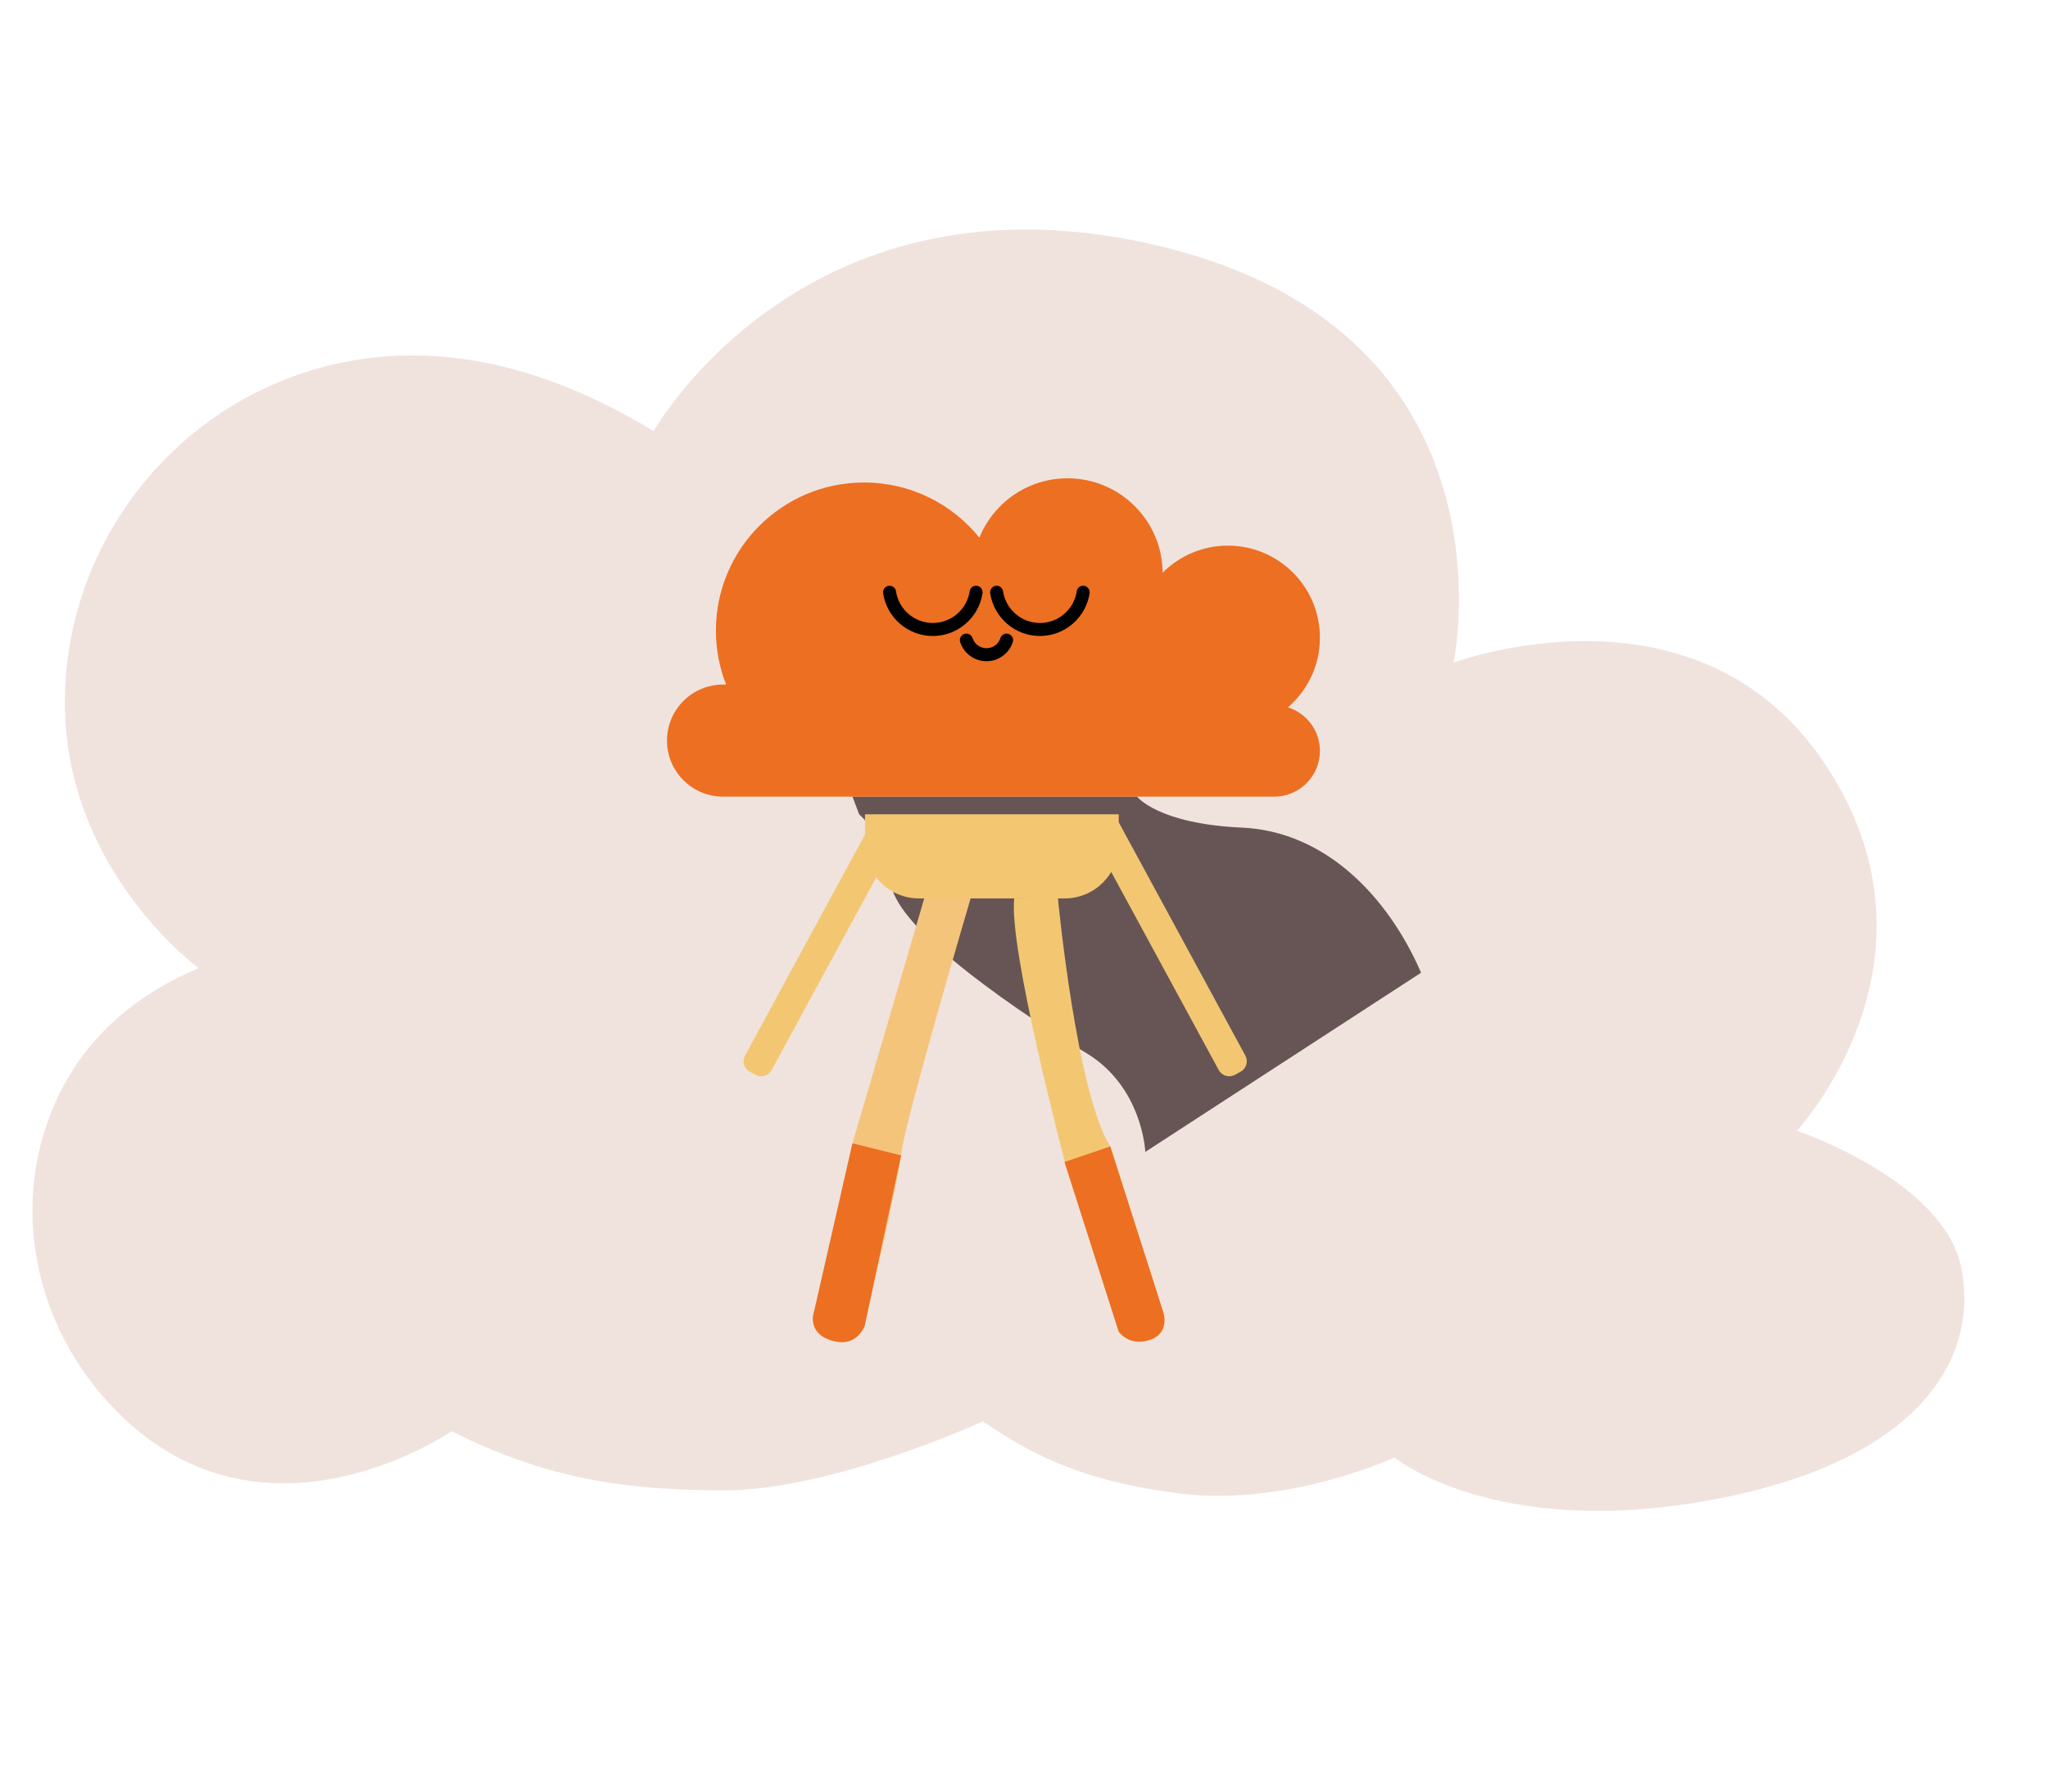 <?xml version="1.0" encoding="utf-8"?>
<!-- Generator: Adobe Illustrator 16.0.0, SVG Export Plug-In . SVG Version: 6.00 Build 0)  -->
<!DOCTYPE svg PUBLIC "-//W3C//DTD SVG 1.1//EN" "http://www.w3.org/Graphics/SVG/1.1/DTD/svg11.dtd">
<svg version="1.1" id="Layer_1" xmlns="http://www.w3.org/2000/svg" xmlns:xlink="http://www.w3.org/1999/xlink" x="0px" y="0px"
	 width="100%" height="100%" viewBox="150 200 800 700" xml:space="preserve">
<g>
	<defs>
		<rect id="SVGID_1_" width="1080" height="1080"/>
	</defs>
	<clipPath id="SVGID_2_">
		<use xlink:href="#SVGID_1_"  overflow="visible"/>
	</clipPath>
	<path clip-path="url(#SVGID_2_)" fill="#F0E3DD" d="M405.338,368.458c0,0,59.576-106.509,199.497-71.862
		c139.921,34.648,112.973,162.331,112.973,162.331s95.602-35.931,145.648,40.422c50.047,76.353-11.549,142.439-11.549,142.439
		s57.104,19.249,64.161,53.255c7.059,34.006-14.115,75.712-98.168,91.11c-84.052,15.399-123.191-16.682-123.191-16.682
		s-41.705,19.248-83.41,14.115c-41.706-5.133-61.045-17.323-77.361-28.231c0,0-58.663,26.948-101.011,26.948
		c-42.346,0-71.861-5.774-106.509-23.099c0,0-77.903,53.859-136.291-13.69c-25.301-29.269-34.399-69.567-21.885-106.176
		c7.821-22.876,24.699-46.474,59.367-61.071c0,0-55.752-40.512-52.122-110.505c2.885-55.604,39.714-104.235,92.516-121.901
		C302.247,334.403,348.634,333.931,405.338,368.458"/>
	<path clip-path="url(#SVGID_2_)" fill="#675555" d="M594.174,511.26c0,0,8.136,10.617,40.923,12.096
		c32.788,1.479,57.193,27.117,70.013,56.7l-107.73,70.013c0,0-0.986-25.392-23.173-38.704
		c-22.188-13.313-73.877-47.435-76.136-66.119s-12.464-27.071-12.464-27.071l-2.614-6.915H594.174z"/>
	<path clip-path="url(#SVGID_2_)" fill="#ED6F22" d="M653.12,476.363c7.635-6.594,12.474-16.338,12.474-27.218
		c0-19.861-16.1-35.961-35.96-35.961c-9.953,0-18.96,4.045-25.471,10.579c-0.154-20.397-16.729-36.884-37.162-36.884
		c-15.58,0-28.913,9.59-34.44,23.186c-10.608-13.139-26.837-21.549-45.039-21.549c-31.96,0-57.868,25.909-57.868,57.869
		c0,7.44,1.419,14.545,3.977,21.079h-1.187c-12.094,0-21.898,9.804-21.898,21.898s9.804,21.898,21.898,21.898h169.761h27.896h17.628
		c9.866,0,17.864-7.998,17.864-17.864C665.594,485.409,660.35,478.65,653.12,476.363"/>
	<path clip-path="url(#SVGID_2_)" fill="#F3C772" d="M565.908,551.022h-56.933c-11.649,0-21.092-9.443-21.092-21.092v-11.755H587
		v11.755C587,541.579,577.557,551.022,565.908,551.022"/>
	<path clip-path="url(#SVGID_2_)" d="M514.382,448.489c-9.816,0-17.974-7.242-19.409-16.664c-0.237-1.555,0.938-2.969,2.512-2.969
		c1.237,0,2.32,0.89,2.499,2.114c1.027,7.026,7.093,12.437,14.398,12.437s13.371-5.411,14.397-12.437
		c0.18-1.224,1.262-2.114,2.5-2.114c1.573,0,2.748,1.414,2.511,2.969C532.355,441.247,524.198,448.489,514.382,448.489"/>
	<path clip-path="url(#SVGID_2_)" d="M556.209,448.489c-9.816,0-17.973-7.242-19.408-16.664c-0.237-1.555,0.938-2.969,2.511-2.969
		c1.238,0,2.321,0.89,2.5,2.114c1.027,7.026,7.092,12.437,14.397,12.437s13.371-5.411,14.398-12.437
		c0.179-1.224,1.262-2.114,2.5-2.114c1.573,0,2.748,1.414,2.511,2.969C574.184,441.247,566.026,448.489,556.209,448.489"/>
	<path clip-path="url(#SVGID_2_)" d="M535.346,458.35c-4.822,0-8.916-3.177-10.299-7.547c-0.511-1.614,0.754-3.252,2.446-3.252
		c1.126,0,2.074,0.756,2.434,1.822c0.762,2.262,2.903,3.895,5.419,3.895s4.657-1.633,5.42-3.895
		c0.359-1.066,1.307-1.822,2.433-1.822c1.693,0,2.958,1.638,2.446,3.252C544.262,455.173,540.168,458.35,535.346,458.35"/>
	<path clip-path="url(#SVGID_2_)" fill="#F3C772" d="M445.114,619.951l-2.214-1.201c-2.261-1.227-3.099-4.054-1.873-6.314
		l47.817-88.132l10.401,5.642l-47.817,88.134C450.201,620.34,447.375,621.178,445.114,619.951"/>
	<path clip-path="url(#SVGID_2_)" fill="#F3C772" d="M632.378,619.951l2.214-1.201c2.261-1.227,3.1-4.054,1.873-6.314
		l-49.711-91.622l-10.4,5.643l49.71,91.623C627.29,620.34,630.117,621.178,632.378,619.951"/>
	<path clip-path="url(#SVGID_2_)" fill="#F3C772" d="M563.226,550.777c0,0,7.301,76.834,20.654,97.436l19.838,62.568
		c0,0,4.578,9.538-4.196,12.59c-8.775,3.052-12.521-3.052-12.521-3.052l-21.052-66.384c0,0-22.041-83.456-19.752-102.913
		L563.226,550.777z"/>
	<path clip-path="url(#SVGID_2_)" fill="#F5C47B" d="M529.22,550.777c0,0-25.432,86.23-27.042,99.292
		c-1.609,13.061-14.295,66.5-14.295,66.5s-1.157,8.553-10.171,7.656c-3.155-0.313-5.403-1.267-6.992-2.373
		c-2.499-1.74-3.569-4.918-2.898-7.889l15.17-67.253l28.111-95.934H529.22z"/>
	<path clip-path="url(#SVGID_2_)" fill="#ED6F22" d="M565.813,654.014l17.879-6.095l20.569,64.292c0,0,3.128,8.181-4.74,11.16
		c-8.097,3.066-12.521-3.052-12.521-3.052L565.813,654.014z"/>
	<path clip-path="url(#SVGID_2_)" fill="#ED6F22" d="M501.993,651.424l-19.001-4.713l-15.019,65.748c0,0-3.075,8.148,6.818,11.284
		c9.951,3.154,13.011-5.812,13.011-5.812L501.993,651.424z"/>
</g>
</svg>
